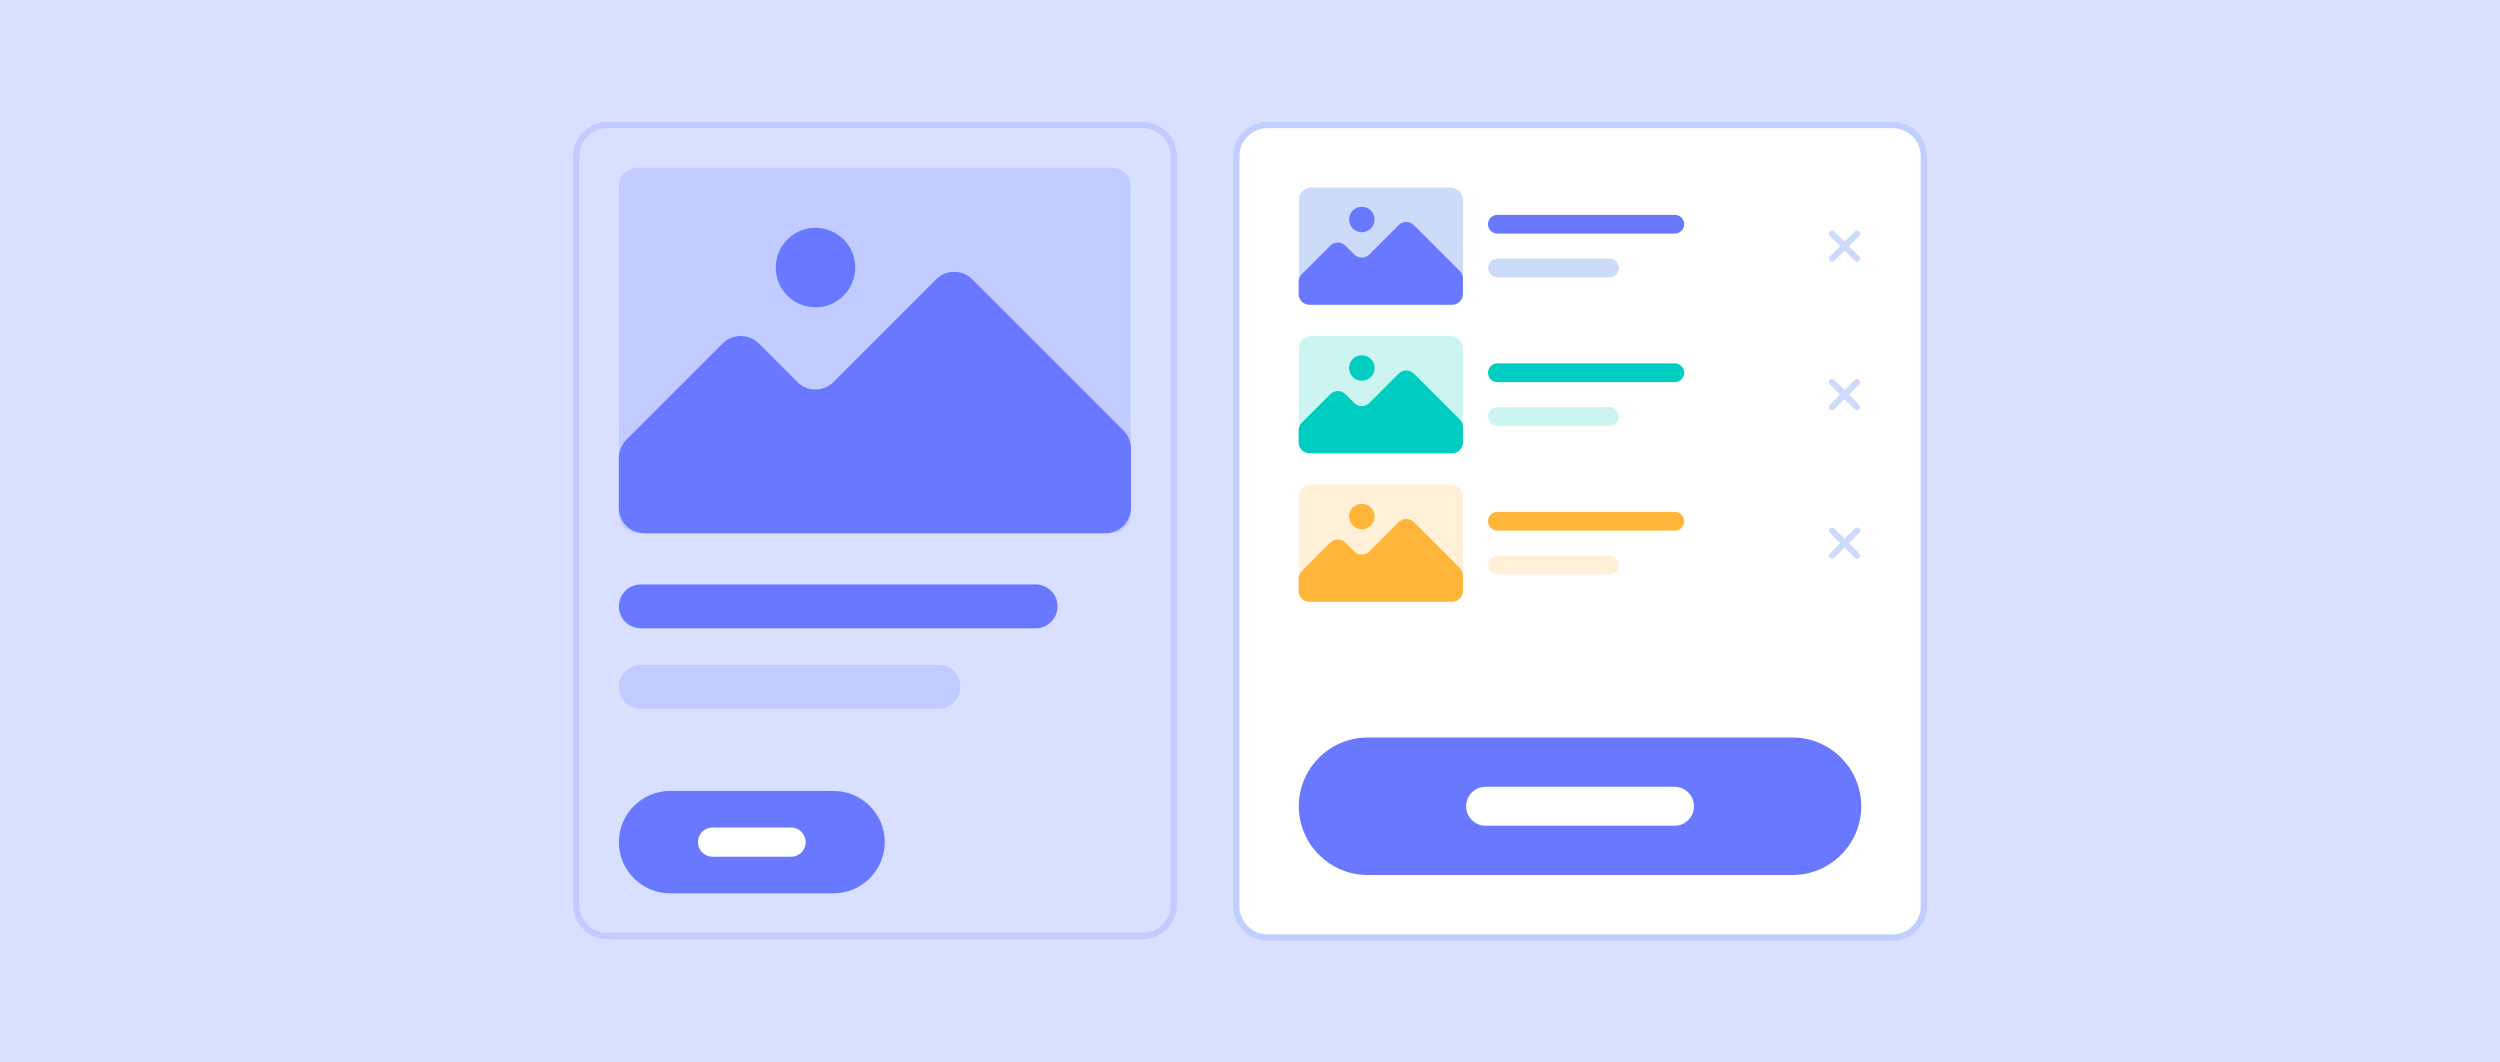 <?xml version="1.0" encoding="utf-8"?>
<!-- Generator: Adobe Illustrator 27.6.1, SVG Export Plug-In . SVG Version: 6.00 Build 0)  -->
<svg version="1.1" id="Layer_1" xmlns="http://www.w3.org/2000/svg" xmlns:xlink="http://www.w3.org/1999/xlink" x="0px" y="0px"
	 viewBox="0 0 400 170" style="enable-background:new 0 0 400 170;" xml:space="preserve">
<rect x="0" y="0" width="400" height="170" fill="#333333" stroke="none"/>
<style type="text/css">
	.st0{fill:#D9E0FF;}
	.st1{fill:#6878FF;}
	.st2{opacity:0.2;fill:#6878FF;}
	.st3{fill:#FFFFFF;}
	.st4{opacity:0.2;fill:none;stroke:#6878FF;stroke-miterlimit:10;}
	.st5{fill:#FF597C;}
	.st6{opacity:0.2;fill:#FF597C;}
	.st7{opacity:0.2;fill:none;stroke:#FF597C;stroke-miterlimit:10;}
	.st8{fill:#00CDC2;}
	.st9{opacity:0.2;fill:#00CDC2;}
	.st10{opacity:0.2;fill:none;stroke:#00CDC2;stroke-miterlimit:10;}
	.st11{fill:#6C8BAD;}
	.st12{opacity:0.2;fill:#5475A1;}
	.st13{opacity:0.2;fill:#6C8BAD;}
	.st14{opacity:0.2;fill:none;stroke:#6C8BAD;stroke-miterlimit:10;}
	.st15{fill:#FFB53A;}
	.st16{opacity:0.2;fill:#FFB53A;}
	.st17{opacity:0.2;fill:none;stroke:#FFB53A;stroke-miterlimit:10;}
	.st18{fill:#FFFFFF;stroke:#C0CFFF;stroke-miterlimit:10;}
	.st19{fill:none;stroke:#CDDBFA;stroke-linecap:round;stroke-miterlimit:10;}
	.st20{fill:#CDDBFA;}
</style>
<g>
	<rect x="1306.47" y="185.75" class="st0" width="400" height="170"/>
	<g>
		<path class="st1" d="M1377.62,261.72h-43.96c-1.35,0-2.44-1.09-2.44-2.44v0c0-1.35,1.09-2.44,2.44-2.44h43.96
			c1.35,0,2.44,1.09,2.44,2.44v0C1380.06,260.63,1378.97,261.72,1377.62,261.72z"/>
		<path class="st2" d="M1366.8,270.68h-33.14c-1.35,0-2.44-1.09-2.44-2.44v0c0-1.35,1.09-2.44,2.44-2.44h33.14
			c1.35,0,2.44,1.09,2.44,2.44v0C1369.24,269.58,1368.15,270.68,1366.8,270.68z"/>
		<path class="st2" d="M1385.2,251.14h-50.98c-1.66,0-3-1.34-3-3v-34.7c0-1.66,1.34-3,3-3h50.98c1.66,0,3,1.34,3,3v34.7
			C1388.2,249.8,1386.86,251.14,1385.2,251.14z"/>
		<path class="st1" d="M1332.06,240.73l10.72-10.72c1.11-1.11,2.92-1.11,4.03,0l4.29,4.29c1.11,1.11,2.92,1.11,4.03,0l11.42-11.42
			c1.11-1.11,2.92-1.11,4.03,0l16.83,16.83c0.53,0.53,0.84,1.26,0.84,2.02v6.56c0,1.57-1.28,2.85-2.85,2.85h-51.32
			c-1.57,0-2.85-1.28-2.85-2.85v-5.54C1331.22,241.99,1331.52,241.26,1332.06,240.73z"/>
		<circle class="st1" cx="1353.11" cy="221.56" r="4.42"/>
		<path class="st1" d="M1355.13,291.23h-18.21c-3.13,0-5.69-2.56-5.69-5.69v-0.01c0-3.13,2.56-5.69,5.69-5.69h18.21
			c3.13,0,5.69,2.56,5.69,5.69v0.01C1360.82,288.66,1358.26,291.23,1355.13,291.23z"/>
		<path class="st3" d="M1350.39,287.16h-8.74c-0.9,0-1.63-0.73-1.63-1.63v0c0-0.9,0.73-1.63,1.63-1.63h8.74
			c0.9,0,1.63,0.73,1.63,1.63v0C1352.02,286.43,1351.29,287.16,1350.39,287.16z"/>
		<path class="st4" d="M1388,295.98h-56.53c-2.76,0-5-2.24-5-5v-80.29c0-2.76,2.24-5,5-5H1388c2.76,0,5,2.24,5,5v80.29
			C1393,293.74,1390.76,295.98,1388,295.98z"/>
	</g>
	<g>
		<path class="st5" d="M1450.99,261.72h-43.96c-1.35,0-2.44-1.09-2.44-2.44v0c0-1.35,1.09-2.44,2.44-2.44h43.96
			c1.35,0,2.44,1.09,2.44,2.44v0C1453.43,260.63,1452.34,261.72,1450.99,261.72z"/>
		<path class="st6" d="M1440.17,270.68h-33.14c-1.35,0-2.44-1.09-2.44-2.44v0c0-1.35,1.09-2.44,2.44-2.44h33.14
			c1.35,0,2.44,1.09,2.44,2.44v0C1442.61,269.58,1441.52,270.68,1440.17,270.68z"/>
		<path class="st6" d="M1458.57,251.14h-50.98c-1.66,0-3-1.34-3-3v-34.7c0-1.66,1.34-3,3-3h50.98c1.66,0,3,1.34,3,3v34.7
			C1461.57,249.8,1460.23,251.14,1458.57,251.14z"/>
		<path class="st5" d="M1405.43,240.73l10.72-10.72c1.11-1.11,2.92-1.11,4.03,0l4.29,4.29c1.11,1.11,2.92,1.11,4.03,0l11.42-11.42
			c1.11-1.11,2.92-1.11,4.03,0l16.83,16.83c0.53,0.53,0.84,1.26,0.84,2.02v6.56c0,1.57-1.28,2.85-2.85,2.85h-51.32
			c-1.57,0-2.85-1.28-2.85-2.85v-5.54C1404.59,241.99,1404.89,241.26,1405.43,240.73z"/>
		<circle class="st5" cx="1426.48" cy="221.56" r="4.42"/>
		<path class="st5" d="M1428.5,291.23h-18.21c-3.13,0-5.69-2.56-5.69-5.69v-0.01c0-3.13,2.56-5.69,5.69-5.69h18.21
			c3.13,0,5.69,2.56,5.69,5.69v0.01C1434.19,288.66,1431.63,291.23,1428.5,291.23z"/>
		<path class="st3" d="M1423.76,287.16h-8.74c-0.9,0-1.63-0.73-1.63-1.63v0c0-0.9,0.73-1.63,1.63-1.63h8.74
			c0.9,0,1.63,0.73,1.63,1.63v0C1425.39,286.43,1424.66,287.16,1423.76,287.16z"/>
		<path class="st7" d="M1461.37,295.98h-56.53c-2.76,0-5-2.24-5-5v-80.29c0-2.76,2.24-5,5-5h56.53c2.76,0,5,2.24,5,5v80.29
			C1466.37,293.74,1464.13,295.98,1461.37,295.98z"/>
	</g>
	<g>
		<path class="st8" d="M1597.73,261.72h-43.96c-1.35,0-2.44-1.09-2.44-2.44v0c0-1.35,1.09-2.44,2.44-2.44h43.96
			c1.35,0,2.44,1.09,2.44,2.44v0C1600.17,260.63,1599.07,261.72,1597.73,261.72z"/>
		<path class="st9" d="M1581.45,270.68h-27.68c-1.35,0-2.44-1.09-2.44-2.44v0c0-1.35,1.09-2.44,2.44-2.44h27.68
			c1.35,0,2.44,1.09,2.44,2.44v0C1583.89,269.58,1582.79,270.68,1581.45,270.68z"/>
		<path class="st9" d="M1605.31,251.14h-50.98c-1.66,0-3-1.34-3-3v-34.7c0-1.66,1.34-3,3-3h50.98c1.66,0,3,1.34,3,3v34.7
			C1608.31,249.8,1606.96,251.14,1605.31,251.14z"/>
		<path class="st8" d="M1552.16,240.73l10.72-10.72c1.11-1.11,2.92-1.11,4.03,0l4.29,4.29c1.11,1.11,2.92,1.11,4.03,0l11.42-11.42
			c1.11-1.11,2.92-1.11,4.03,0l16.83,16.83c0.53,0.53,0.84,1.26,0.84,2.02v6.56c0,1.57-1.28,2.85-2.85,2.85h-51.32
			c-1.57,0-2.85-1.28-2.85-2.85v-5.54C1551.33,241.99,1551.63,241.26,1552.16,240.73z"/>
		<circle class="st8" cx="1573.21" cy="221.56" r="4.42"/>
		<path class="st8" d="M1575.23,291.23h-18.21c-3.13,0-5.69-2.56-5.69-5.69v-0.01c0-3.13,2.56-5.69,5.69-5.69h18.21
			c3.13,0,5.69,2.56,5.69,5.69v0.01C1580.93,288.66,1578.36,291.23,1575.23,291.23z"/>
		<path class="st10" d="M1608.1,295.98h-56.53c-2.76,0-5-2.24-5-5v-80.29c0-2.76,2.24-5,5-5h56.53c2.76,0,5,2.24,5,5v80.29
			C1613.1,293.74,1610.87,295.98,1608.1,295.98z"/>
		<path class="st3" d="M1570.5,287.16h-8.74c-0.9,0-1.63-0.73-1.63-1.63v0c0-0.9,0.73-1.63,1.63-1.63h8.74
			c0.9,0,1.63,0.73,1.63,1.63v0C1572.12,286.43,1571.4,287.16,1570.5,287.16z"/>
	</g>
	<g>
		<path class="st11" d="M1671.09,261.72h-43.96c-1.35,0-2.44-1.09-2.44-2.44v0c0-1.35,1.09-2.44,2.44-2.44h43.96
			c1.35,0,2.44,1.09,2.44,2.44v0C1673.53,260.63,1672.44,261.72,1671.09,261.72z"/>
		<path class="st12" d="M1654.81,270.68h-27.68c-1.35,0-2.44-1.09-2.44-2.44v0c0-1.35,1.09-2.44,2.44-2.44h27.68
			c1.35,0,2.44,1.09,2.44,2.44v0C1657.25,269.58,1656.16,270.68,1654.81,270.68z"/>
		<path class="st13" d="M1678.67,251.14h-50.98c-1.66,0-3-1.34-3-3v-34.7c0-1.66,1.34-3,3-3h50.98c1.66,0,3,1.34,3,3v34.7
			C1681.67,249.8,1680.33,251.14,1678.67,251.14z"/>
		<path class="st11" d="M1625.53,240.73l10.72-10.72c1.11-1.11,2.92-1.11,4.03,0l4.29,4.29c1.11,1.11,2.92,1.11,4.03,0l11.42-11.42
			c1.11-1.11,2.92-1.11,4.03,0l16.83,16.83c0.53,0.53,0.84,1.26,0.84,2.02v6.56c0,1.57-1.28,2.85-2.85,2.85h-51.32
			c-1.57,0-2.85-1.28-2.85-2.85v-5.54C1624.69,241.99,1624.99,241.26,1625.53,240.73z"/>
		<circle class="st11" cx="1646.58" cy="221.56" r="4.42"/>
		<path class="st11" d="M1648.6,291.23h-18.21c-3.13,0-5.69-2.56-5.69-5.69v-0.01c0-3.13,2.56-5.69,5.69-5.69h18.21
			c3.13,0,5.69,2.56,5.69,5.69v0.01C1654.29,288.66,1651.73,291.23,1648.6,291.23z"/>
		<path class="st14" d="M1681.47,295.98h-56.53c-2.76,0-5-2.24-5-5v-80.29c0-2.76,2.24-5,5-5h56.53c2.76,0,5,2.24,5,5v80.29
			C1686.47,293.74,1684.23,295.98,1681.47,295.98z"/>
		<path class="st3" d="M1643.86,287.16h-8.74c-0.9,0-1.63-0.73-1.63-1.63v0c0-0.9,0.73-1.63,1.63-1.63h8.74
			c0.9,0,1.63,0.73,1.63,1.63v0C1645.49,286.43,1644.76,287.16,1643.86,287.16z"/>
	</g>
	<g>
		<path class="st15" d="M1524.36,261.72h-43.96c-1.35,0-2.44-1.09-2.44-2.44v0c0-1.35,1.09-2.44,2.44-2.44h43.96
			c1.35,0,2.44,1.09,2.44,2.44v0C1526.8,260.63,1525.71,261.72,1524.36,261.72z"/>
		<path class="st16" d="M1513.54,270.68h-33.14c-1.35,0-2.44-1.09-2.44-2.44v0c0-1.35,1.09-2.44,2.44-2.44h33.14
			c1.35,0,2.44,1.09,2.44,2.44v0C1515.98,269.58,1514.88,270.68,1513.54,270.68z"/>
		<path class="st16" d="M1531.94,251.14h-50.98c-1.66,0-3-1.34-3-3v-34.7c0-1.66,1.34-3,3-3h50.98c1.66,0,3,1.34,3,3v34.7
			C1534.94,249.8,1533.59,251.14,1531.94,251.14z"/>
		<path class="st15" d="M1478.79,240.73l10.72-10.72c1.11-1.11,2.92-1.11,4.03,0l4.29,4.29c1.11,1.11,2.92,1.11,4.03,0l11.42-11.42
			c1.11-1.11,2.92-1.11,4.03,0l16.83,16.83c0.53,0.53,0.84,1.26,0.84,2.02v6.56c0,1.57-1.28,2.85-2.85,2.85h-51.32
			c-1.57,0-2.85-1.28-2.85-2.85v-5.54C1477.96,241.99,1478.26,241.26,1478.79,240.73z"/>
		<circle class="st15" cx="1499.85" cy="221.56" r="4.42"/>
		<path class="st15" d="M1501.87,291.23h-18.21c-3.13,0-5.69-2.56-5.69-5.69v-0.01c0-3.13,2.56-5.69,5.69-5.69h18.21
			c3.13,0,5.69,2.56,5.69,5.69v0.01C1507.56,288.66,1505,291.23,1501.87,291.23z"/>
		<path class="st3" d="M1497.13,287.16h-8.74c-0.9,0-1.63-0.73-1.63-1.63v0c0-0.9,0.73-1.63,1.63-1.63h8.74
			c0.9,0,1.63,0.73,1.63,1.63v0C1498.76,286.43,1498.03,287.16,1497.13,287.16z"/>
		<path class="st17" d="M1534.74,295.98h-56.53c-2.76,0-5-2.24-5-5v-80.29c0-2.76,2.24-5,5-5h56.53c2.76,0,5,2.24,5,5v80.29
			C1539.74,293.74,1537.5,295.98,1534.74,295.98z"/>
	</g>
	<path class="st18" d="M1426.47,335.71h-95c-2.76,0-5-2.24-5-5v-17.13c0-2.76,2.24-5,5-5h95c2.76,0,5,2.24,5,5v17.13
		C1431.47,333.47,1429.23,335.71,1426.47,335.71z"/>
	<g>
		<g>
			<path class="st5" d="M1390.98,320.14h-28.39c-0.83,0-1.5-0.67-1.5-1.5l0,0c0-0.83,0.67-1.5,1.5-1.5h28.39
				c0.83,0,1.5,0.67,1.5,1.5l0,0C1392.48,319.47,1391.81,320.14,1390.98,320.14z"/>
			<path class="st6" d="M1380.52,327.14h-17.92c-0.83,0-1.5-0.67-1.5-1.5l0,0c0-0.83,0.67-1.5,1.5-1.5h17.92
				c0.83,0,1.5,0.67,1.5,1.5l0,0C1382.02,326.47,1381.35,327.14,1380.52,327.14z"/>
		</g>
		<g>
			<line class="st19" x1="1421.13" y1="320.22" x2="1425.13" y2="324.22"/>
			<line class="st19" x1="1425.13" y1="320.22" x2="1421.13" y2="324.22"/>
		</g>
		<g>
			<path class="st6" d="M1355.08,331.52h-22.26c-1.1,0-2-0.9-2-2v-14.76c0-1.1,0.9-2,2-2h22.26c1.1,0,2,0.9,2,2v14.76
				C1357.08,330.63,1356.19,331.52,1355.08,331.52z"/>
			<path class="st5" d="M1331.31,326.6l4.53-4.53c0.67-0.67,1.76-0.67,2.43,0l1.4,1.4c0.67,0.67,1.76,0.67,2.43,0l4.69-4.69
				c0.67-0.67,1.76-0.67,2.43,0l7.35,7.35c0.32,0.32,0.5,0.76,0.5,1.22v2.45c0,0.95-0.77,1.72-1.72,1.72h-22.85
				c-0.95,0-1.72-0.77-1.72-1.72v-1.98C1330.81,327.36,1330.99,326.93,1331.31,326.6z"/>
			<circle class="st5" cx="1340.9" cy="317.89" r="2.04"/>
		</g>
	</g>
</g>
<g>
	<rect class="st0" width="400" height="170"/>
	<g>
		<g>
			<path class="st1" d="M165.7,100.53h-63.17c-1.94,0-3.51-1.57-3.51-3.51v0c0-1.94,1.57-3.51,3.51-3.51h63.17
				c1.94,0,3.51,1.57,3.51,3.51v0C169.21,98.96,167.64,100.53,165.7,100.53z"/>
			<path class="st2" d="M150.15,113.4h-47.62c-1.94,0-3.51-1.57-3.51-3.51v0c0-1.94,1.57-3.51,3.51-3.51h47.62
				c1.94,0,3.51,1.57,3.51,3.51v0C153.66,111.82,152.09,113.4,150.15,113.4z"/>
			<path class="st2" d="M177.91,85.32h-75.89c-1.66,0-3-1.34-3-3V29.83c0-1.66,1.34-3,3-3h75.89c1.66,0,3,1.34,3,3v52.49
				C180.91,83.98,179.57,85.32,177.91,85.32z"/>
			<path class="st1" d="M100.22,70.36l15.4-15.4c1.6-1.6,4.19-1.6,5.79,0l6.16,6.16c1.6,1.6,4.19,1.6,5.79,0l16.42-16.42
				c1.6-1.6,4.19-1.6,5.79,0l24.19,24.19c0.77,0.77,1.2,1.81,1.2,2.9v9.43c0,2.26-1.83,4.1-4.1,4.1h-73.76c-2.26,0-4.1-1.83-4.1-4.1
				v-7.97C99.02,72.17,99.46,71.13,100.22,70.36z"/>
			<circle class="st1" cx="130.48" cy="42.81" r="6.36"/>
			<path class="st1" d="M133.37,142.93h-26.16c-4.5,0-8.19-3.68-8.19-8.19v0c0-4.5,3.68-8.19,8.19-8.19h26.16
				c4.5,0,8.19,3.68,8.19,8.19v0C141.56,139.25,137.88,142.93,133.37,142.93z"/>
			<path class="st3" d="M126.57,137.08h-12.56c-1.29,0-2.34-1.05-2.34-2.34l0,0c0-1.29,1.05-2.34,2.34-2.34h12.56
				c1.29,0,2.34,1.05,2.34,2.34l0,0C128.91,136.03,127.86,137.08,126.57,137.08z"/>
			<path class="st4" d="M182.81,149.76H97.19c-2.76,0-5-2.24-5-5V25c0-2.76,2.24-5,5-5h85.61c2.76,0,5,2.24,5,5v119.76
				C187.81,147.52,185.57,149.76,182.81,149.76z"/>
		</g>
		<g>
			<path class="st18" d="M302.81,150h-100c-2.76,0-5-2.24-5-5V25c0-2.76,2.24-5,5-5h100c2.76,0,5,2.24,5,5v120
				C307.81,147.76,305.57,150,302.81,150z"/>
			<g>
				<path class="st1" d="M267.97,37.38h-28.39c-0.83,0-1.5-0.67-1.5-1.5l0,0c0-0.83,0.67-1.5,1.5-1.5h28.39c0.83,0,1.5,0.67,1.5,1.5
					l0,0C269.47,36.71,268.8,37.38,267.97,37.38z"/>
				<path class="st20" d="M257.51,44.38h-17.92c-0.83,0-1.5-0.67-1.5-1.5l0,0c0-0.83,0.67-1.5,1.5-1.5h17.92
					c0.83,0,1.5,0.67,1.5,1.5l0,0C259.01,43.71,258.34,44.38,257.51,44.38z"/>
			</g>
			<g>
				<path class="st8" d="M267.97,61.14h-28.39c-0.83,0-1.5-0.67-1.5-1.5l0,0c0-0.83,0.67-1.5,1.5-1.5h28.39c0.83,0,1.5,0.67,1.5,1.5
					l0,0C269.47,60.47,268.8,61.14,267.97,61.14z"/>
				<path class="st9" d="M257.51,68.14h-17.92c-0.83,0-1.5-0.67-1.5-1.5v0c0-0.83,0.67-1.5,1.5-1.5h17.92c0.83,0,1.5,0.67,1.5,1.5v0
					C259.01,67.47,258.34,68.14,257.51,68.14z"/>
			</g>
			<g>
				<path class="st15" d="M267.97,84.9h-28.39c-0.83,0-1.5-0.67-1.5-1.5v0c0-0.83,0.67-1.5,1.5-1.5h28.39c0.83,0,1.5,0.67,1.5,1.5v0
					C269.47,84.23,268.8,84.9,267.97,84.9z"/>
				<path class="st16" d="M257.51,91.9h-17.92c-0.83,0-1.5-0.67-1.5-1.5v0c0-0.83,0.67-1.5,1.5-1.5h17.92c0.83,0,1.5,0.67,1.5,1.5v0
					C259.01,91.23,258.34,91.9,257.51,91.9z"/>
			</g>
			<g>
				<path class="st20" d="M232.08,48.76h-22.26c-1.1,0-2-0.9-2-2V32c0-1.1,0.9-2,2-2h22.26c1.1,0,2,0.9,2,2v14.76
					C234.08,47.86,233.18,48.76,232.08,48.76z"/>
				<path class="st1" d="M208.31,43.84l4.53-4.53c0.67-0.67,1.76-0.67,2.43,0l1.4,1.4c0.67,0.67,1.76,0.67,2.43,0l4.69-4.69
					c0.67-0.67,1.76-0.67,2.43,0l7.35,7.35c0.32,0.32,0.5,0.76,0.5,1.22v2.45c0,0.95-0.77,1.72-1.72,1.72h-22.85
					c-0.95,0-1.72-0.77-1.72-1.72v-1.98C207.81,44.6,207.99,44.16,208.31,43.84z"/>
				<circle class="st1" cx="217.89" cy="35.12" r="2.04"/>
			</g>
			<g>
				<line class="st19" x1="293.13" y1="37.38" x2="297.13" y2="41.38"/>
				<line class="st19" x1="297.13" y1="37.38" x2="293.13" y2="41.38"/>
			</g>
			<g>
				<line class="st19" x1="293.13" y1="61.14" x2="297.13" y2="65.14"/>
				<line class="st19" x1="297.13" y1="61.14" x2="293.13" y2="65.14"/>
			</g>
			<g>
				<line class="st19" x1="293.13" y1="84.9" x2="297.13" y2="88.9"/>
				<line class="st19" x1="297.13" y1="84.9" x2="293.13" y2="88.9"/>
			</g>
			<g>
				<path class="st9" d="M232.08,72.52h-22.26c-1.1,0-2-0.9-2-2V55.76c0-1.1,0.9-2,2-2h22.26c1.1,0,2,0.9,2,2v14.76
					C234.08,71.62,233.18,72.52,232.08,72.52z"/>
				<path class="st8" d="M208.31,67.6l4.53-4.53c0.67-0.67,1.76-0.67,2.43,0l1.4,1.4c0.67,0.67,1.76,0.67,2.43,0l4.69-4.69
					c0.67-0.67,1.76-0.67,2.43,0l7.35,7.35c0.32,0.32,0.5,0.76,0.5,1.22v2.45c0,0.95-0.77,1.72-1.72,1.72h-22.85
					c-0.95,0-1.72-0.77-1.72-1.72v-1.98C207.81,68.36,207.99,67.92,208.31,67.6z"/>
				<circle class="st8" cx="217.89" cy="58.88" r="2.04"/>
			</g>
			<g>
				<path class="st16" d="M232.08,96.28h-22.26c-1.1,0-2-0.9-2-2V79.52c0-1.1,0.9-2,2-2h22.26c1.1,0,2,0.9,2,2v14.76
					C234.08,95.38,233.18,96.28,232.08,96.28z"/>
				<path class="st15" d="M208.31,91.36l4.53-4.53c0.67-0.67,1.76-0.67,2.43,0l1.4,1.4c0.67,0.67,1.76,0.67,2.43,0l4.69-4.69
					c0.67-0.67,1.76-0.67,2.43,0l7.35,7.35c0.32,0.32,0.5,0.76,0.5,1.22v2.45c0,0.95-0.77,1.72-1.72,1.72h-22.85
					c-0.95,0-1.72-0.77-1.72-1.72v-1.98C207.81,92.12,207.99,91.68,208.31,91.36z"/>
				<circle class="st15" cx="217.89" cy="82.64" r="2.04"/>
			</g>
			<path class="st1" d="M286.8,140h-67.99c-6.05,0-11-4.95-11-11v0c0-6.05,4.95-11,11-11h67.99c6.05,0,11,4.95,11,11v0
				C297.81,135.05,292.85,140,286.8,140z"/>
			<path class="st3" d="M267.92,132.12h-30.22c-1.72,0-3.12-1.4-3.12-3.12v0c0-1.72,1.4-3.12,3.12-3.12h30.22
				c1.72,0,3.12,1.4,3.12,3.12v0C271.04,130.72,269.64,132.12,267.92,132.12z"/>
		</g>
	</g>
</g>
</svg>

